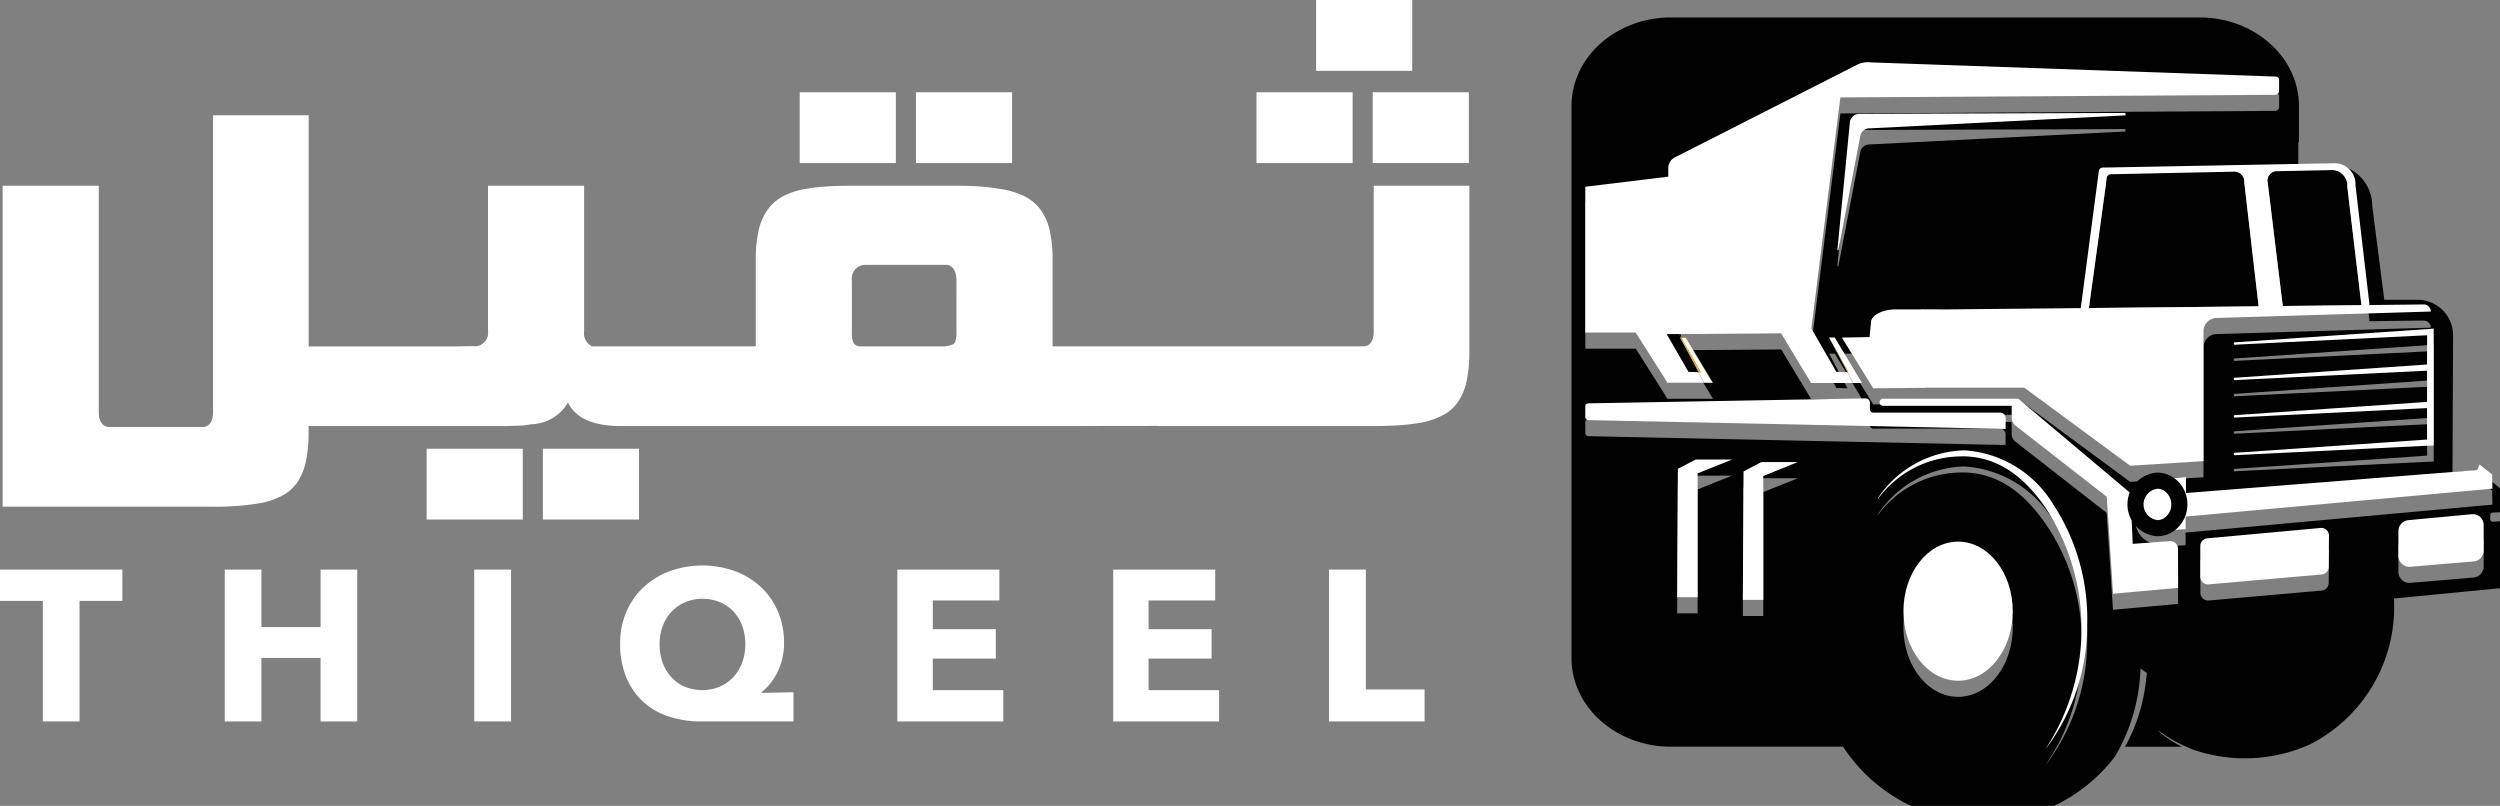 <svg xmlns="http://www.w3.org/2000/svg" width="155.112" height="50" viewBox="0 0 155.112 50">
    <rect x="0" y="0" width="155.112" height="50" fill="#808080" stroke="none"/>
    <defs>
        <clipPath id="482b88xd2a">
            <path data-name="Rectangle 1161" style="fill:none" d="M0 0h155.112v50H0z"/>
        </clipPath>
    </defs>
    <g data-name="Group 3365" style="clip-path:url(#482b88xd2a)">
        <path data-name="Path 3232" d="m498.617 31.092.454-.019v-1.489l-1.338-1.114-1.609.11.034-8.489a2.2 2.2 0 0 0-2.2-2.2h-2.066l-.747-5.82a2.582 2.582 0 0 0-2.58-2.583l-2.009.047V8.118h.04V5.865c0-3.029-2.767-5.494-6.167-5.494h-32.8c-3.4 0-6.167 2.465-6.167 5.494v34.258c0 3.029 2.767 5.494 6.167 5.494h10.682a10.348 10.348 0 0 0 16.869.614 11.4 11.4 0 0 0 1.584-5.47c.122.086.274.2.4.286-.013.128 0 .007-.046.362a10.892 10.892 0 0 1-1.31 4.209h3.529a6.619 6.619 0 0 1-1.443-.962l.013-.017a9.192 9.192 0 0 0 1.69.979h.011c.133.062.268.119.4.174a9.854 9.854 0 0 0 7.234-.3 9.546 9.546 0 0 0 5.247-9.068l6.582-.639v-4.158l-.435.033a.158.158 0 0 1-.17-.158v-.252a.158.158 0 0 1 .152-.158m-3.659-3.166-.206.01-.109.005h-.094l-11.772.579c-.106.006-.22.048-.226-.058s.081-.084.187-.09l11.811-.815V25.61l-11.772.579c-.106.006-.22.048-.226-.058s.081-.084.187-.091l11.811-.815v-1.937l-11.772.579c-.106.006-.22.048-.226-.058s.081-.084.187-.09l11.811-.819v-1.809l-11.772.579c-.106.006-.22.048-.226-.058s.081-.084.187-.09l11.9-.821.318-.03v.153zm-6.128-17.51a1.3 1.3 0 0 1 1.274 1.372l.861 7.337a.282.282 0 0 1-.018.091l3.379-.038a.44.44 0 0 1 .452.44l-13.332.4a.834.834 0 0 0-.773.832v8.05l-4.551.284-6.565-4.841h-6.128v.009l-3.247.03-1.945-3.146 1.722-.033.085-.939c.04-.436.724-.778 1.554-.778h1.568c.021 0 .041-.006.063-.006l1.312.006h.308l8.209-.08 1.116-8.455a.263.263 0 0 1 .252-.266h.252zm-30.813 5.393h-.063l.777-7.925a.586.586 0 0 1 .6-.529l16.49-.058.018.15-15.908.806a.568.568 0 0 0-.554.476zm26.064-11.77.069.066-.07-.043v-.023m-41.762 7.836 5.15-.627v-.53a.745.745 0 0 1 .407-.664l11.281-5.738a1.576 1.576 0 0 1 .931-.157l25.088.879a.2.2 0 0 1 .19.2v.676a.255.255 0 0 1-.264.255l-26.956.16-1.8 14.335 1.554 2.696.685.021-1.139-2.147h.355l1.688 2.821h-3.154l-1.861-3.084-6.238.048.038.214h.289l1.677 2.8h-2.83l-.222-.368-1.741-2.745h-3.128zm6.968 17.783v7.686h-1.269l.043-7.967 1.1-.577h2.259zm4.074.164v7.686h-1.269l.043-7.967 1.1-.577h2.265zm-10.814-3.47a.206.206 0 0 1-.228-.222v-.637c0-.142.115-.183.258-.183L459.7 25a.274.274 0 0 1 .274.273v.4a.21.21 0 0 0 .21.209h7.857a.355.355 0 0 1 .355.354v.664zm22.9 16.172c-1.873 0-3.391-1.932-3.391-4.315s1.518-4.315 3.391-4.315 3.392 1.932 3.392 4.315-1.518 4.315-3.392 4.315m5.491 4.161-.011-.008a12.638 12.638 0 0 0 2.18-7.51 12.633 12.633 0 0 0-2.259-7.416c-1.4-2.012-3.006-3.1-5.034-3.15-.09 0-.2 0-.286.007a6.439 6.439 0 0 0-5.03 2.609l-.026-.017s-.017-.012 0 0a6.647 6.647 0 0 1 5.358-2.97 6.944 6.944 0 0 1 5.474 3.277 13.016 13.016 0 0 1 2.153 7.624 12.738 12.738 0 0 1-2.518 7.553m4.12-9.56-.392-6.014-5.663-4.418a.611.611 0 0 1-.235-.482v-.743h-7.976a.22.22 0 0 1 0-.44h8.386l6.959 5.858.141 3.148 2.291-.173a.48.48 0 0 1 .519.477l.007 2.424zm13.384-1.669a.478.478 0 0 1-.436.476l-7.007.616a.478.478 0 0 1-.519-.476v-1.907a.478.478 0 0 1 .439-.477l7.029-.642a.478.478 0 0 1 .516.477zm9.614-1.026a.688.688 0 0 1-.621.693l-3.934.332a.686.686 0 0 1-.734-.694v-1.506a.687.687 0 0 1 .625-.693l3.942-.369a.667.667 0 0 1 .724.676zm-18.491-2.095v.78l-1.043.071v-.348a1.274 1.274 0 0 1-.712.223 1.48 1.48 0 0 1 0-2.952 1.276 1.276 0 0 1 .712.222v-.341l1.06-.1.005.986 18.065-1.428.149-.34.78.617.018.876z" transform="translate(-343.959 .711)" style="fill:#010101"/>
        <path data-name="Path 3233" d="m586.819 56.637 7.008-.069 3.523-.039-.892-7.7a.62.62 0 0 0-.608-.654l-7.678.16a.263.263 0 0 0-.248.266z" transform="translate(-457.212 -37.526)" style="fill:#010101"/>
        <path data-name="Path 3234" d="M642.838 56.113a.286.286 0 0 1-.019-.105l-.867-7.262a.959.959 0 0 0-.939-1.011l-3.457.071a.591.591 0 0 0-.548.632l.944 7.73z" transform="translate(-496.316 -37.181)" style="fill:#010101"/>
        <path data-name="Path 3235" d="m629.332 130.986-.78-.617-.149.34-18.065 1.428-.005-.986-1.06.1v.342a1.532 1.532 0 0 1 0 2.507v.348l1.042-.071v-.78l19.035-1.732z" transform="translate(-474.707 -101.547)" style="fill:#fff"/>
        <path data-name="Path 3236" d="m625.581 148.16-7.029.642a.478.478 0 0 0-.44.476v1.906a.478.478 0 0 0 .519.476l7.012-.614a.478.478 0 0 0 .436-.476l.017-1.935a.478.478 0 0 0-.516-.477" transform="translate(-481.595 -115.403)" style="fill:#fff"/>
        <path data-name="Path 3237" d="m678.327 144.3-3.942.369a.687.687 0 0 0-.625.693v1.507a.686.686 0 0 0 .734.694l3.934-.332a.687.687 0 0 0 .621-.693v-1.561a.667.667 0 0 0-.723-.676" transform="translate(-524.951 -112.397)" style="fill:#fff"/>
        <path data-name="Path 3238" d="M533.606 46.074a.262.262 0 0 0-.251.266l-1.116 8.455-8.209.08h-.308l-1.312-.006c-.022 0-.042 0-.063.006h-1.568c-.831 0-1.515.343-1.554.778l-.085.939-1.722.033 1.945 3.146 3.247-.03v-.008h6.128l6.565 4.841 4.551-.284v-8.05a.834.834 0 0 1 .773-.832l13.332-.4a.44.44 0 0 0-.452-.44l-3.379.037a.286.286 0 0 0 .018-.09l-.861-7.337a1.3 1.3 0 0 0-1.274-1.372l-14.152.266zm10.772.229 3.457-.071a.959.959 0 0 1 .939 1.011l.867 7.263a.283.283 0 0 0 .019.105l-4.887.054-.945-7.73a.592.592 0 0 1 .548-.633m-10.28.188 7.678-.16a.62.62 0 0 1 .608.653l.892 7.7-3.523.039-7.008.069 1.105-8.033a.263.263 0 0 1 .248-.266" transform="translate(-403.139 -35.679)" style="fill:#fff"/>
        <path data-name="Path 3239" d="M538.107 152c-1.873 0-3.391 1.932-3.391 4.315s1.518 4.315 3.391 4.315 3.391-1.932 3.391-4.315S539.98 152 538.107 152" transform="translate(-416.617 -118.395)" style="fill:#fff"/>
        <path data-name="Path 3240" d="M527.518 139.8c-.017-.011 0 0 0 0" transform="translate(-411.003 -108.892)" style="fill:#fdb71c"/>
        <path data-name="Path 3241" d="M532.9 126.381a6.646 6.646 0 0 0-5.358 2.97l.026.016a6.438 6.438 0 0 1 5.03-2.609c.09 0 .2-.009.286-.007 2.028.047 3.63 1.138 5.034 3.15a13.656 13.656 0 0 1 .082 14.926l.011.008a12.741 12.741 0 0 0 2.518-7.554 13.016 13.016 0 0 0-2.153-7.624 6.944 6.944 0 0 0-5.474-3.277" transform="translate(-411.031 -98.439)" style="fill:#fff"/>
        <path data-name="Path 3242" d="m546 120.734-2.291.173-.141-3.148-6.959-5.858h-8.386a.22.22 0 0 0 0 .44h7.977v.744a.612.612 0 0 0 .235.482l5.663 4.418.392 6.014 4.036-.363-.007-2.424a.48.48 0 0 0-.519-.477" transform="translate(-411.385 -87.162)" style="fill:#fff"/>
        <path data-name="Path 3243" d="m518.116 32.654 15.908-.807-.018-.15-16.49.058a.586.586 0 0 0-.6.529l-.777 7.925h.063l1.362-7.08a.568.568 0 0 1 .553-.476" transform="translate(-402.141 -24.689)" style="fill:#fff"/>
        <path data-name="Path 3244" d="m489.638 130.282-.043 7.967h1.269v-7.686L493 129.7h-2.259z" transform="translate(-381.461 -101.03)" style="fill:#fff"/>
        <path data-name="Path 3245" d="m471.193 129.539-.043 7.967h1.269v-7.686l2.136-.858H472.3z" transform="translate(-367.09 -100.451)" style="fill:#fff"/>
        <path data-name="Path 3246" d="M471.425 113.03a.355.355 0 0 0-.355-.354h-7.857a.21.21 0 0 1-.21-.209v-.4a.273.273 0 0 0-.274-.273l-17.129.306c-.143 0-.258.042-.258.184v.637a.206.206 0 0 0 .228.222l25.853.547z" transform="translate(-346.984 -87.076)" style="fill:#fff"/>
        <path data-name="Path 3247" d="m639.59 92.219-11.9.821c-.106.006-.193-.016-.187.09s.12.064.226.058l11.772-.579v1.813l-11.811.815c-.106.006-.193-.016-.187.09s.12.064.226.058l11.772-.579v1.937l-11.811.815c-.106.006-.193-.015-.187.091s.12.064.226.058l11.772-.579v1.951l-11.811.815c-.106.006-.193-.016-.187.09s.12.064.226.058l11.772-.579h.094l.109-.005.206-.01V92.195z" transform="translate(-488.911 -71.808)" style="fill:#fff"/>
        <path data-name="Path 3248" d="m450.214 36.963.221.368h2.28l-.348-.656-.618-.019-1.349-2.341h.856l6.238-.048 1.861 3.083h2.608l-.358-.674-.686-.021-1.549-2.692 1.8-14.335 26.957-.16a.255.255 0 0 0 .264-.255v-.676a.2.2 0 0 0-.19-.2l-25.088-.879a1.58 1.58 0 0 0-.931.157L450.9 23.35a.745.745 0 0 0-.407.664v.53l-5.149.627v9.046h3.128z" transform="translate(-346.985 -13.585)" style="fill:#fff"/>
        <path data-name="Path 3249" d="M602.606 136.368a1.5 1.5 0 0 1-.649 1.255 1.264 1.264 0 0 1-.713.221 1.479 1.479 0 0 1 0-2.948 1.266 1.266 0 0 1 .713.222 1.5 1.5 0 0 1 .649 1.25" transform="translate(-467.39 -105.073)" style="fill:#fff"/>
        <path data-name="Path 3250" d="M602.606 136.368a1.5 1.5 0 0 1-.649 1.255 1.264 1.264 0 0 1-.713.221 1.479 1.479 0 0 1 0-2.948 1.266 1.266 0 0 1 .713.222 1.5 1.5 0 0 1 .649 1.25z" transform="translate(-467.39 -105.073)" style="stroke:#010101;stroke-miterlimit:10;fill:none"/>
        <path data-name="Path 3251" d="M471.712 93.984h.011l-.038-.214h-.123z" transform="translate(-367.411 -73.039)" style="fill:#010101"/>
        <path data-name="Path 3252" d="m468.243 93.767 1.347 2.341.618.019-1.138-2.145h.056l-.15-.213h-.733z" transform="translate(-364.825 -73.037)" style="fill:#010101"/>
        <path data-name="Path 3253" d="m513.818 94.738 1.139 2.147h.064z" transform="translate(-400.334 -73.794)" style="fill:#fdb71c"/>
        <path data-name="Path 3254" d="m515.861 97.559-1.689-2.821h-.355l1.2 2.148h-.064l.358.674z" transform="translate(-400.334 -73.794)" style="fill:#fff"/>
        <path data-name="Path 3255" d="m472.571 94.767 1.51 2.529.169.24h-.026.03l-1.677-2.8h-.289l.016.029z" transform="translate(-367.978 -73.794)" style="fill:#fdb71c"/>
        <path data-name="Path 3256" d="m474.306 97.636-.169-.24-1.51-2.529h-.265l1.187 2.12h-.131l.348.656h.517z" transform="translate(-368.035 -73.894)" style="fill:#fff"/>
        <path data-name="Path 3257" d="M472.262 94.767h.007l-.016-.029h-.011z" transform="translate(-367.941 -73.794)" style="fill:#fdb71c"/>
        <path data-name="Path 3258" d="M472.073 94.767h-.007l-.02-.029h-.056l1.138 2.145h.131z" transform="translate(-367.745 -73.794)" style="fill:#fdb71c"/>
        <path data-name="Path 3259" d="M4.933 161.791v7.479H2.659v-7.479H0v-1.943h7.592v1.943z" transform="translate(0 -124.509)" style="fill:#fff"/>
        <path data-name="Path 3260" d="M69.089 169.271v-3.939H65.42v3.939h-2.274v-9.422h2.274v3.567h3.67v-3.567h2.273v9.422z" transform="translate(-49.2 -124.509)" style="fill:#fff"/>
        <path data-name="Rectangle 1153" transform="translate(29.423 35.339)" style="fill:#fff" d="M0 0h2.287v9.422H0z"/>
        <path data-name="Path 3261" d="M179.236 168.38a6.278 6.278 0 0 1-2.048-.319 4.343 4.343 0 0 1-1.588-.938 4.248 4.248 0 0 1-1.024-1.517 5.413 5.413 0 0 1-.366-2.056 4.9 4.9 0 0 1 .386-1.97 4.514 4.514 0 0 1 1.07-1.531 4.856 4.856 0 0 1 1.622-.992 5.989 5.989 0 0 1 4.048 0 4.851 4.851 0 0 1 1.609.985A4.434 4.434 0 0 1 184 161.56a4.9 4.9 0 0 1 .379 1.949 4.149 4.149 0 0 1-.119 1.018 4.012 4.012 0 0 1-.319.858 3.674 3.674 0 0 1-.452.685 3.563 3.563 0 0 1-.506.5v.04l1.981-.04v1.81zm2.739-4.8a3.234 3.234 0 0 0-.193-1.131 2.594 2.594 0 0 0-.545-.892 2.456 2.456 0 0 0-.844-.579 2.763 2.763 0 0 0-1.077-.206 2.677 2.677 0 0 0-1.057.206 2.543 2.543 0 0 0-.844.579 2.619 2.619 0 0 0-.558.892 3.128 3.128 0 0 0-.2 1.131 3.361 3.361 0 0 0 .193 1.165 2.652 2.652 0 0 0 .545.9 2.422 2.422 0 0 0 .838.586 2.866 2.866 0 0 0 2.134 0 2.48 2.48 0 0 0 .851-.586 2.692 2.692 0 0 0 .558-.9 3.26 3.26 0 0 0 .2-1.165" transform="translate(-135.733 -123.619)" style="fill:#fff"/>
        <path data-name="Path 3262" d="M252.1 169.271v-9.422h6.329v1.916H254.3v1.783h3.909v1.823H254.3v1.956h4.374v1.943z" transform="translate(-196.424 -124.509)" style="fill:#fff"/>
        <path data-name="Path 3263" d="M312.723 169.271v-9.422h6.329v1.916h-4.135v1.783h3.909v1.823h-3.909v1.956h4.374v1.943z" transform="translate(-243.654 -124.509)" style="fill:#fff"/>
        <path data-name="Path 3264" d="M373.341 169.271v-9.422h2.287v7.439h3.643v1.983z" transform="translate(-290.884 -124.509)" style="fill:#fff"/>
        <path data-name="Rectangle 1154" transform="translate(33.683 27.843)" style="fill:#fff" d="M0 0h5.964v4.393H0z"/>
        <path data-name="Rectangle 1155" transform="translate(26.471 27.843)" style="fill:#fff" d="M0 0h5.964v4.393H0z"/>
        <path data-name="Rectangle 1156" transform="translate(49.618 5.725)" style="fill:#fff" d="M0 0h5.964v4.394H0z"/>
        <path data-name="Rectangle 1157" transform="translate(56.831 5.725)" style="fill:#fff" d="M0 0h5.964v4.394H0z"/>
        <path data-name="Rectangle 1158" transform="translate(81.657)" style="fill:#fff" d="M0 0h5.964v4.394H0z"/>
        <path data-name="Rectangle 1159" transform="translate(85.171 5.724)" style="fill:#fff" d="M0 0h5.964v4.394H0z"/>
        <path data-name="Path 3265" d="M85.814 36.719v9.033q0 .818-.555.932H65.888V41.3a7.955 7.955 0 0 0-.185-1.835 3.4 3.4 0 0 0-.586-1.293 2.837 2.837 0 0 0-1.025-.827 5.243 5.243 0 0 0-1.518-.438 12.087 12.087 0 0 0-1.2-.142q-.663-.047-1.48-.047h-6.412q-.925 0-1.641.047a10.2 10.2 0 0 0-1.21.142 4.691 4.691 0 0 0-1.433.447 2.791 2.791 0 0 0-.986.846 3.549 3.549 0 0 0-.563 1.3 8.072 8.072 0 0 0-.177 1.8v5.382H37.317a.893.893 0 0 1-.495-.932v-9.031h-5.963v9a.845.845 0 0 1-.6.932 1.06 1.06 0 0 1-.308.019q-.278 0-.694.01l-.439.01h-9.086V32.345H13.8v18.41q0 .818-.555.932H7.28q-.57-.114-.57-.932V36.719H.746v19.912h12.991A16.785 16.785 0 0 0 16.8 56.4a4.7 4.7 0 0 0 1.364-.495 2.648 2.648 0 0 0 .909-.855 3.7 3.7 0 0 0 .5-1.294 8.992 8.992 0 0 0 .154-1.768v-.358h12.359v-.01c.167 0 .326-.006.468-.01a5.161 5.161 0 0 0 .986-.095 2.7 2.7 0 0 0 2.281-1.35q.693 1.464 3.313 1.465h28.834v-.006l4.5-.006v.012h13.284c.431 0 .824-.012 1.2-.031h.08a13.381 13.381 0 0 0 1.787-.194 4.709 4.709 0 0 0 1.364-.495 2.634 2.634 0 0 0 .909-.856 3.692 3.692 0 0 0 .5-1.293 8.99 8.99 0 0 0 .154-1.769V36.719zm-25.89 9.072a1.526 1.526 0 0 1-.093.647q-.092.19-.663.247h-5.255a.5.5 0 0 1-.393-.238 1.729 1.729 0 0 1-.085-.656V42.6a.846.846 0 0 1 .863-.971h5.086q.539.171.539.971z" transform="translate(-.581 -25.194)" style="fill:#fff"/>
        <path data-name="Rectangle 1160" transform="translate(77.959 5.725)" style="fill:#fff" d="M0 0h5.964v4.394H0z"/>
    </g>
</svg>
